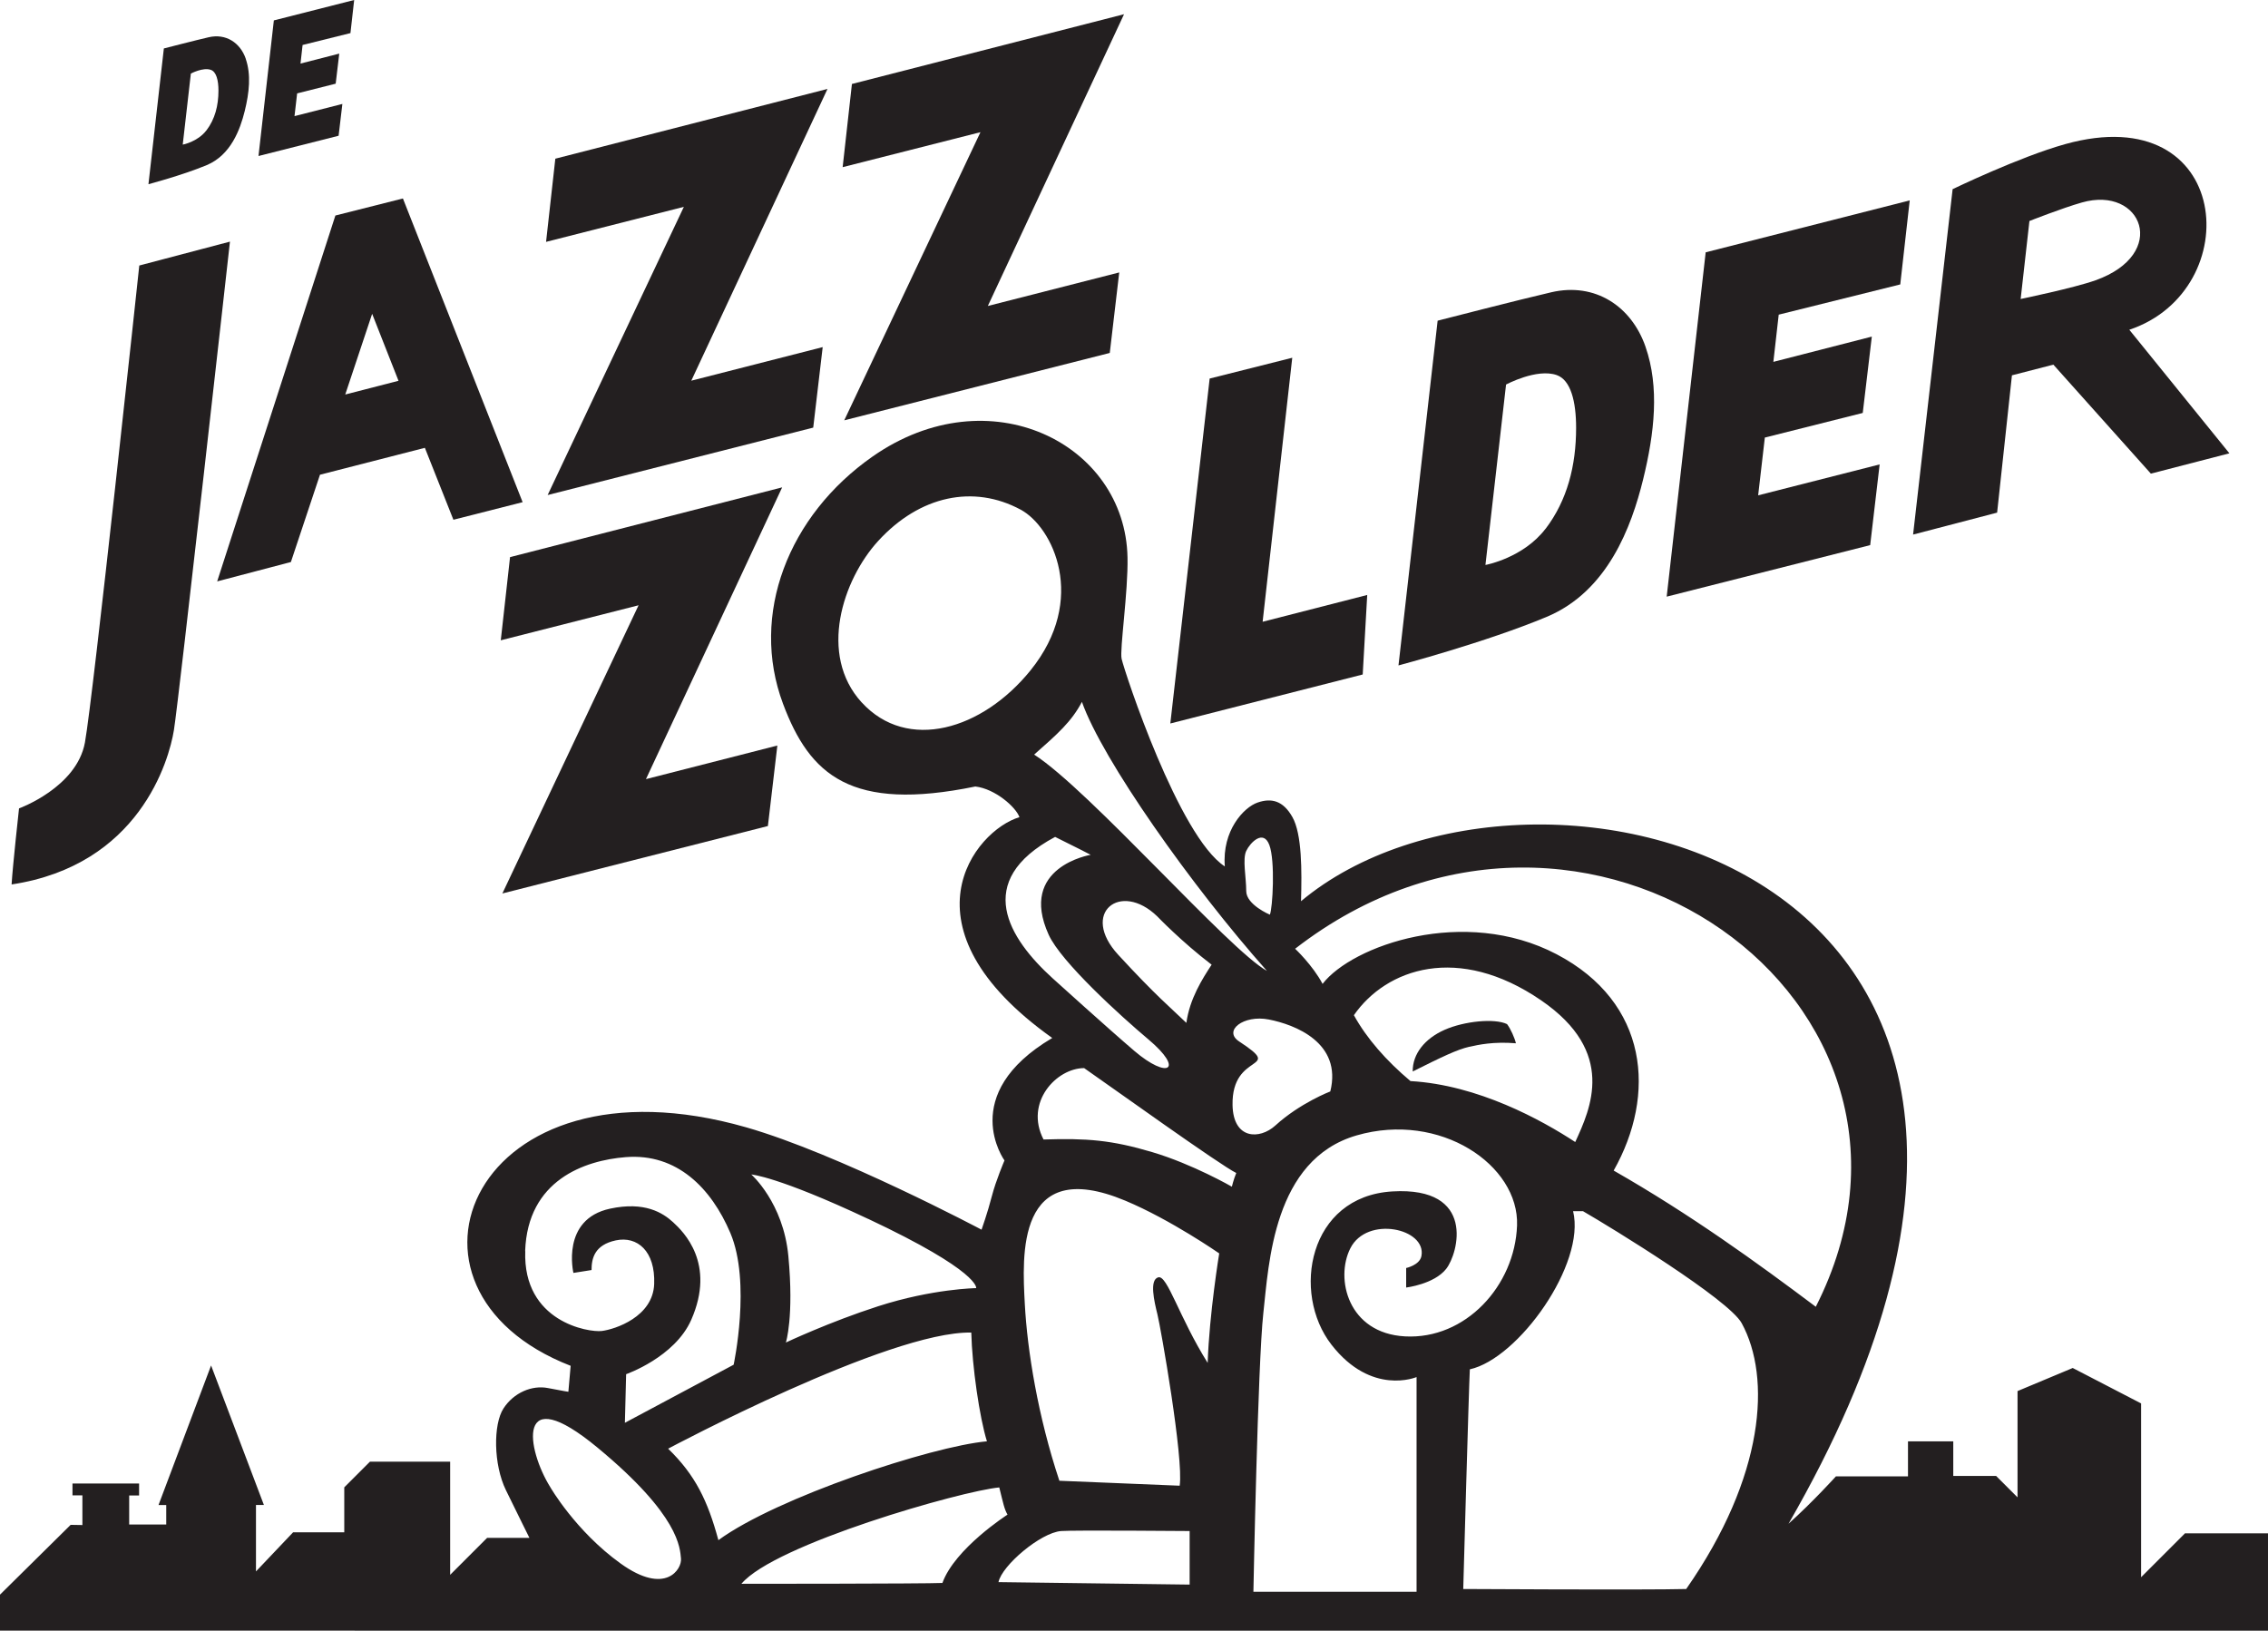 <?xml version="1.0" encoding="UTF-8"?><svg id="uuid-92e3ded4-56d5-407b-90da-ce4f9410cb69" xmlns="http://www.w3.org/2000/svg" viewBox="0 0 457.74 329.15"><g id="uuid-89d6dab4-b18b-4311-a7c4-8c852c6948b9"><path d="M28.12,53.59l18.29-4.82s-10.31,92.39-11.31,98.6-7.04,27.27-32.76,31.15c.22-3.77,1.5-15.35,1.5-15.35,0,0,11.64-4.21,13.3-13.3,1.66-9.09,10.97-96.27,10.97-96.27Z" style="fill:#231f20; fill-rule:evenodd;"/><path d="M81.32,40.06l-13.63,3.44-23.86,73.85,14.88-3.91,5.87-17.62,21.17-5.43,5.76,14.52,13.97-3.55-24.16-61.3Zm-11.64,39.57l5.43-16.29,5.32,13.52-10.75,2.77Z" style="fill:#231f20; fill-rule:evenodd;"/><polygon points="102.94 112.45 157.86 98.37 130.37 157.26 156.89 150.48 154.98 166.73 101.39 180.34 128.88 122.17 101.07 129.24 102.94 112.45" style="fill:#231f20; fill-rule:evenodd;"/><polygon points="112.08 32.03 167.01 17.95 139.52 76.84 166.04 70.06 164.13 86.31 110.53 99.92 138.02 41.75 110.21 48.82 112.08 32.03" style="fill:#231f20; fill-rule:evenodd;"/><polygon points="171.94 16.95 226.86 2.87 199.37 61.76 225.89 54.99 223.98 71.24 170.39 84.84 197.88 26.68 170.07 33.74 171.94 16.95" style="fill:#231f20; fill-rule:evenodd;"/><polygon points="244.14 76.41 260.81 72.21 254.83 125.5 275.94 120.09 275.03 136.14 236.2 146.03 244.14 76.41" style="fill:#231f20; fill-rule:evenodd;"/><path d="M332.11,69.99c-2.83-8.15-10.14-13.05-19.01-11-6.29,1.45-22.95,5.74-22.95,5.74l-7.9,69.58s17.62-4.66,29.93-9.81c12.3-5.15,17.1-18.21,19.43-27.68,2.33-9.48,3.33-18.68,.5-26.82Zm-20.17,36.72c-4.49,5.9-12.05,7.32-12.14,7.32,.67-5.87,4.16-36.41,4.16-36.41,0,0,6.19-3.33,10.23-1.91,2.83,1,3.91,5.32,3.91,10.64,0,7.65-1.79,14.63-6.15,20.37Z" style="fill:#231f20; fill-rule:evenodd;"/><polygon points="344.25 50.93 385.43 40.45 383.52 57.41 358.99 63.51 357.91 73.04 377.78 67.94 375.95 83.35 356.19 88.32 354.84 99.98 379.36 93.74 377.45 110.03 336.38 120.43 344.25 50.93" style="fill:#231f20; fill-rule:evenodd;"/><path d="M49.6,11.85c-1.11-3.21-3.99-5.14-7.49-4.33-2.48,.57-9.04,2.26-9.04,2.26l-3.11,27.4s6.94-1.83,11.78-3.86c4.84-2.03,6.73-7.17,7.65-10.9,.92-3.73,1.31-7.35,.2-10.56Zm-7.94,14.46c-1.77,2.32-4.75,2.88-4.78,2.88,.26-2.31,1.64-14.34,1.64-14.34,0,0,2.44-1.31,4.03-.75,1.11,.39,1.54,2.1,1.54,4.19,0,3.01-.7,5.76-2.42,8.02Z" style="fill:#231f20; fill-rule:evenodd;"/><polygon points="55.27 4.12 71.48 0 70.73 6.68 61.07 9.08 60.65 12.83 68.47 10.82 67.75 16.89 59.97 18.85 59.44 23.44 69.1 20.98 68.34 27.4 52.17 31.49 55.27 4.12" style="fill:#231f20; fill-rule:evenodd;"/><path d="M406.05,75.76l8.37-2.16,19.68,22,15.85-4.1s-15.96-19.7-20.2-24.94c23.86-7.98,20.87-46.89-12.94-37.47-9.23,2.57-22.72,9.09-22.72,9.09l-7.98,69.72,16.96-4.43,2.99-27.71Zm1.77-15.41l1.77-15.74s6.57-2.6,10.59-3.74c12.14-3.46,17.68,10.39,2.74,15.71-4.36,1.55-15.1,3.77-15.1,3.77Z" style="fill:#231f20; fill-rule:evenodd;"/><path d="M441.03,309.45l-8.9,8.9v-35.08l-13.8-7.15-11.14,4.66v21.45l-4.32-4.32h-8.65v-6.98h-9.14v7.07h-14.55s-4.57,5.07-9.56,9.56c76.89-133.35-52.14-164.38-98.39-125.66,.17-6.11,.21-13.55-1.75-17-1.88-3.32-4.24-3.87-7.02-2.91s-7.19,5.65-6.61,12.89c-9.28-6.03-20.19-39.1-20.83-41.9-.42-1.83,1.33-13.47,1.19-20.45-.44-23.06-27.93-36.8-51.43-20.4-17.04,11.9-24.83,31.92-18.1,49.91,5.4,14.43,13.72,21.86,38.82,16.71,3.99,.46,8.19,4.16,8.9,6.19-9.01,2.67-24.86,22.18,6.62,44.57-19.29,11.42-9.64,24.72-9.64,24.72,0,0-1.72,4-2.55,7.21-.88,3.4-2.08,6.76-2.08,6.76,0,0-28.89-15.33-47.51-20.66-54.99-15.75-75.28,32.63-35.42,48.14l-.46,5.24s-.91-.12-4.12-.75-6.9,.91-8.98,4.12c-2.08,3.2-2.04,11.31,.5,16.5,2.54,5.2,4.74,9.62,4.74,9.62h-8.54l-7.46,7.46v-22.84h-16.19l-5.18,5.18v9.07h-10.32l-7.5,7.9v-13.41h1.6l-10.66-28.16-10.61,28.17h1.56v3.93h-7.48v-5.86h2v-2.41H14.63v2.39h2v5.99l-2.37-.04-14.26,14.09v7.26l457.74,.06v-19.7h-16.71Zm-74.56-45.69c-11.97-8.98-25.27-18.62-40.79-27.49,8.65-15.3,7.09-33.92-11.53-43.67-18.62-9.75-41.24-1.77-47.22,5.99-2-3.77-5.54-7.09-5.54-7.09,58.19-45.11,136.34,10.75,105.08,72.27Zm-48.55-33.25c-6.76-4.43-19.62-11.53-33.25-12.3-4.88-4.1-8.87-8.65-11.42-13.3,6.54-9.42,21.06-14.47,37.8-2.99,15.24,10.45,9.98,21.84,6.87,28.6Zm-66.4-58.75c.78-1.66,3.44-4.43,4.66-1.22,1.22,3.21,.67,12.86,.11,14.08,0,0-4.77-2-4.77-4.77s-.78-6.43,0-8.09Zm4.2,24.22c-7.65-4.21-35.8-36.47-47-43.67,4.77-4.21,7.54-6.65,9.64-10.64,4.1,11.64,22.17,37.24,37.36,54.32Zm-11.18-1.27c-1.88,2.88-4.43,6.87-5.1,11.75-3.21-3.1-5.99-5.32-13.75-13.74s.44-14.96,7.87-7.76c0,0,4.88,5.1,10.97,9.75Zm-70.63-52.93c-8.81-9.64-3.82-24.77,3.33-32.59,8.38-9.16,19.25-11.44,28.76-6.32,6.48,3.49,13.58,18.07,2,32.42-9.71,12.03-24.88,16.55-34.09,6.48Zm39.03,27.14c3.66,1.79,7.19,3.62,7.19,3.62,0,0-14.71,2.41-8.48,16.13,2.49,5.49,14.59,16.47,20.12,21.12,7.32,6.15,3.99,8.15-2.83,2.33-5.04-4.3-16.46-14.63-16.46-14.63-8.87-8.04-16.25-19.62,.46-28.56Zm-37.7,77.11c22.61,10.64,21.78,13.97,21.78,13.97,0,0-8.76,.11-19.79,3.66-9.81,3.16-18.62,7.32-18.62,7.32,0,0,1.66-5.15,.5-17.46-1.02-10.81-7.48-16.46-7.48-16.46,0,0,5.3,.36,23.61,8.98Zm-69.25,6.48c.5-14.3,11.97-18.29,20.29-18.95,10.32-.83,17.27,6.24,21.12,15.3,4.24,9.98,.67,26.6,.67,26.6l-21.95,11.72,.25-9.81s9.81-3.41,13.14-10.97c5.01-11.39-1.58-17.79-3.66-19.7s-5.74-4.24-12.72-2.74c-9.98,2.14-7.4,12.97-7.4,12.97l3.66-.58c0-2.33,.58-5.07,4.91-5.99,4.32-.91,7.98,2.16,7.73,8.81s-7.9,9.14-10.56,9.48c-2.66,.33-15.96-1.83-15.46-16.13Zm19.26,63.07c-9.09-6.54-14.19-15.41-14.19-15.41-4.77-7.65-7.09-21.73,9.53-7.98,16.63,13.75,16.63,20.29,16.85,22.39,.22,2.11-3.1,7.54-12.19,1Zm9.59-23.17s44.56-23.78,61.19-23.44c.17,6.82,1.66,17.13,3.16,21.95-11.14,1-42.4,11.31-54.2,19.95-2.16-7.98-4.66-13.14-10.14-18.46Zm55.37,27.1c-3.66,.17-40.57,.17-40.57,.17,6.65-7.98,44.56-18.79,52.04-19.45,.83,3.33,1,4.32,1.66,5.49,0,0-10.64,6.82-13.14,13.8Zm49.88,.33l-38.57-.5c.67-3.33,8.48-9.98,12.64-10.31,2.49-.2,25.94,0,25.94,0v10.81Zm3.66-44.73c-5.82-9.31-8.15-17.79-9.98-17.29-1.83,.5-.83,4.82-.17,7.48,.67,2.66,5.32,29.1,4.49,34.58-7.65-.33-24.28-1-24.28-1-4.32-12.97-6.48-26.27-6.98-35.75-.5-9.48-1.81-30.02,20.29-20.78,9.14,3.82,18.95,10.64,18.95,10.64,0,0-2,12.14-2.33,22.11Zm4.88-35.58s-7.87-4.54-16.07-6.98c-8.2-2.44-13.2-2.83-21.95-2.55-3.88-7.54,2.66-14.41,8.2-14.41,5.43,3.77,27.49,19.62,30.7,21.17-.55,1.33-.89,2.77-.89,2.77Zm.13-16.46c-.22-10.97,10.7-6.71,1.33-12.86-3.3-2.17,.89-5.43,5.99-4.43,5.23,1.02,14.85,4.66,12.41,14.52,0,0-6.1,2.33-11.08,6.87-3.18,2.9-8.51,2.84-8.65-4.1Zm37.13,98.21h-32.92s.89-46.22,2-56.2c1.11-9.98,2-31.04,18.84-35.91s32.81,5.99,32.37,18.18c-.44,12.19-10.42,23.05-22.61,22.39-11.49-.62-14.15-11.64-11.03-17.79,3.37-6.65,15.42-3.99,14.34,1.58-.35,1.83-3.08,2.41-3.08,2.41v3.94s5.64-.67,8.08-3.77c2.44-3.1,6.1-16.63-10.86-15.63s-20.4,20.51-12.3,30.93c8.09,10.42,17.18,6.54,17.18,6.54v43.34Zm54.43-.55c-8.2,.22-45,0-45,0,0,0,1.11-40.13,1.33-44.34,9.81-2.16,23.44-21.28,20.84-31.92h2c5.76,3.33,29.41,17.81,32.03,22.61,5.99,10.97,4.66,30.93-11.2,53.65Z" style="fill:#231f20;"/><path d="M296.56,211.29c1.83-.42,4.9-1.08,9.39-.71-.25-1.08-1.08-2.95-1.79-3.87-2.49-1.21-8.63-.61-12.62,1.16s-6.46,4.86-6.42,8.4c5.99-2.99,8.95-4.42,11.43-4.99Z" style="fill:#231f20; fill-rule:evenodd;"/></g></svg>